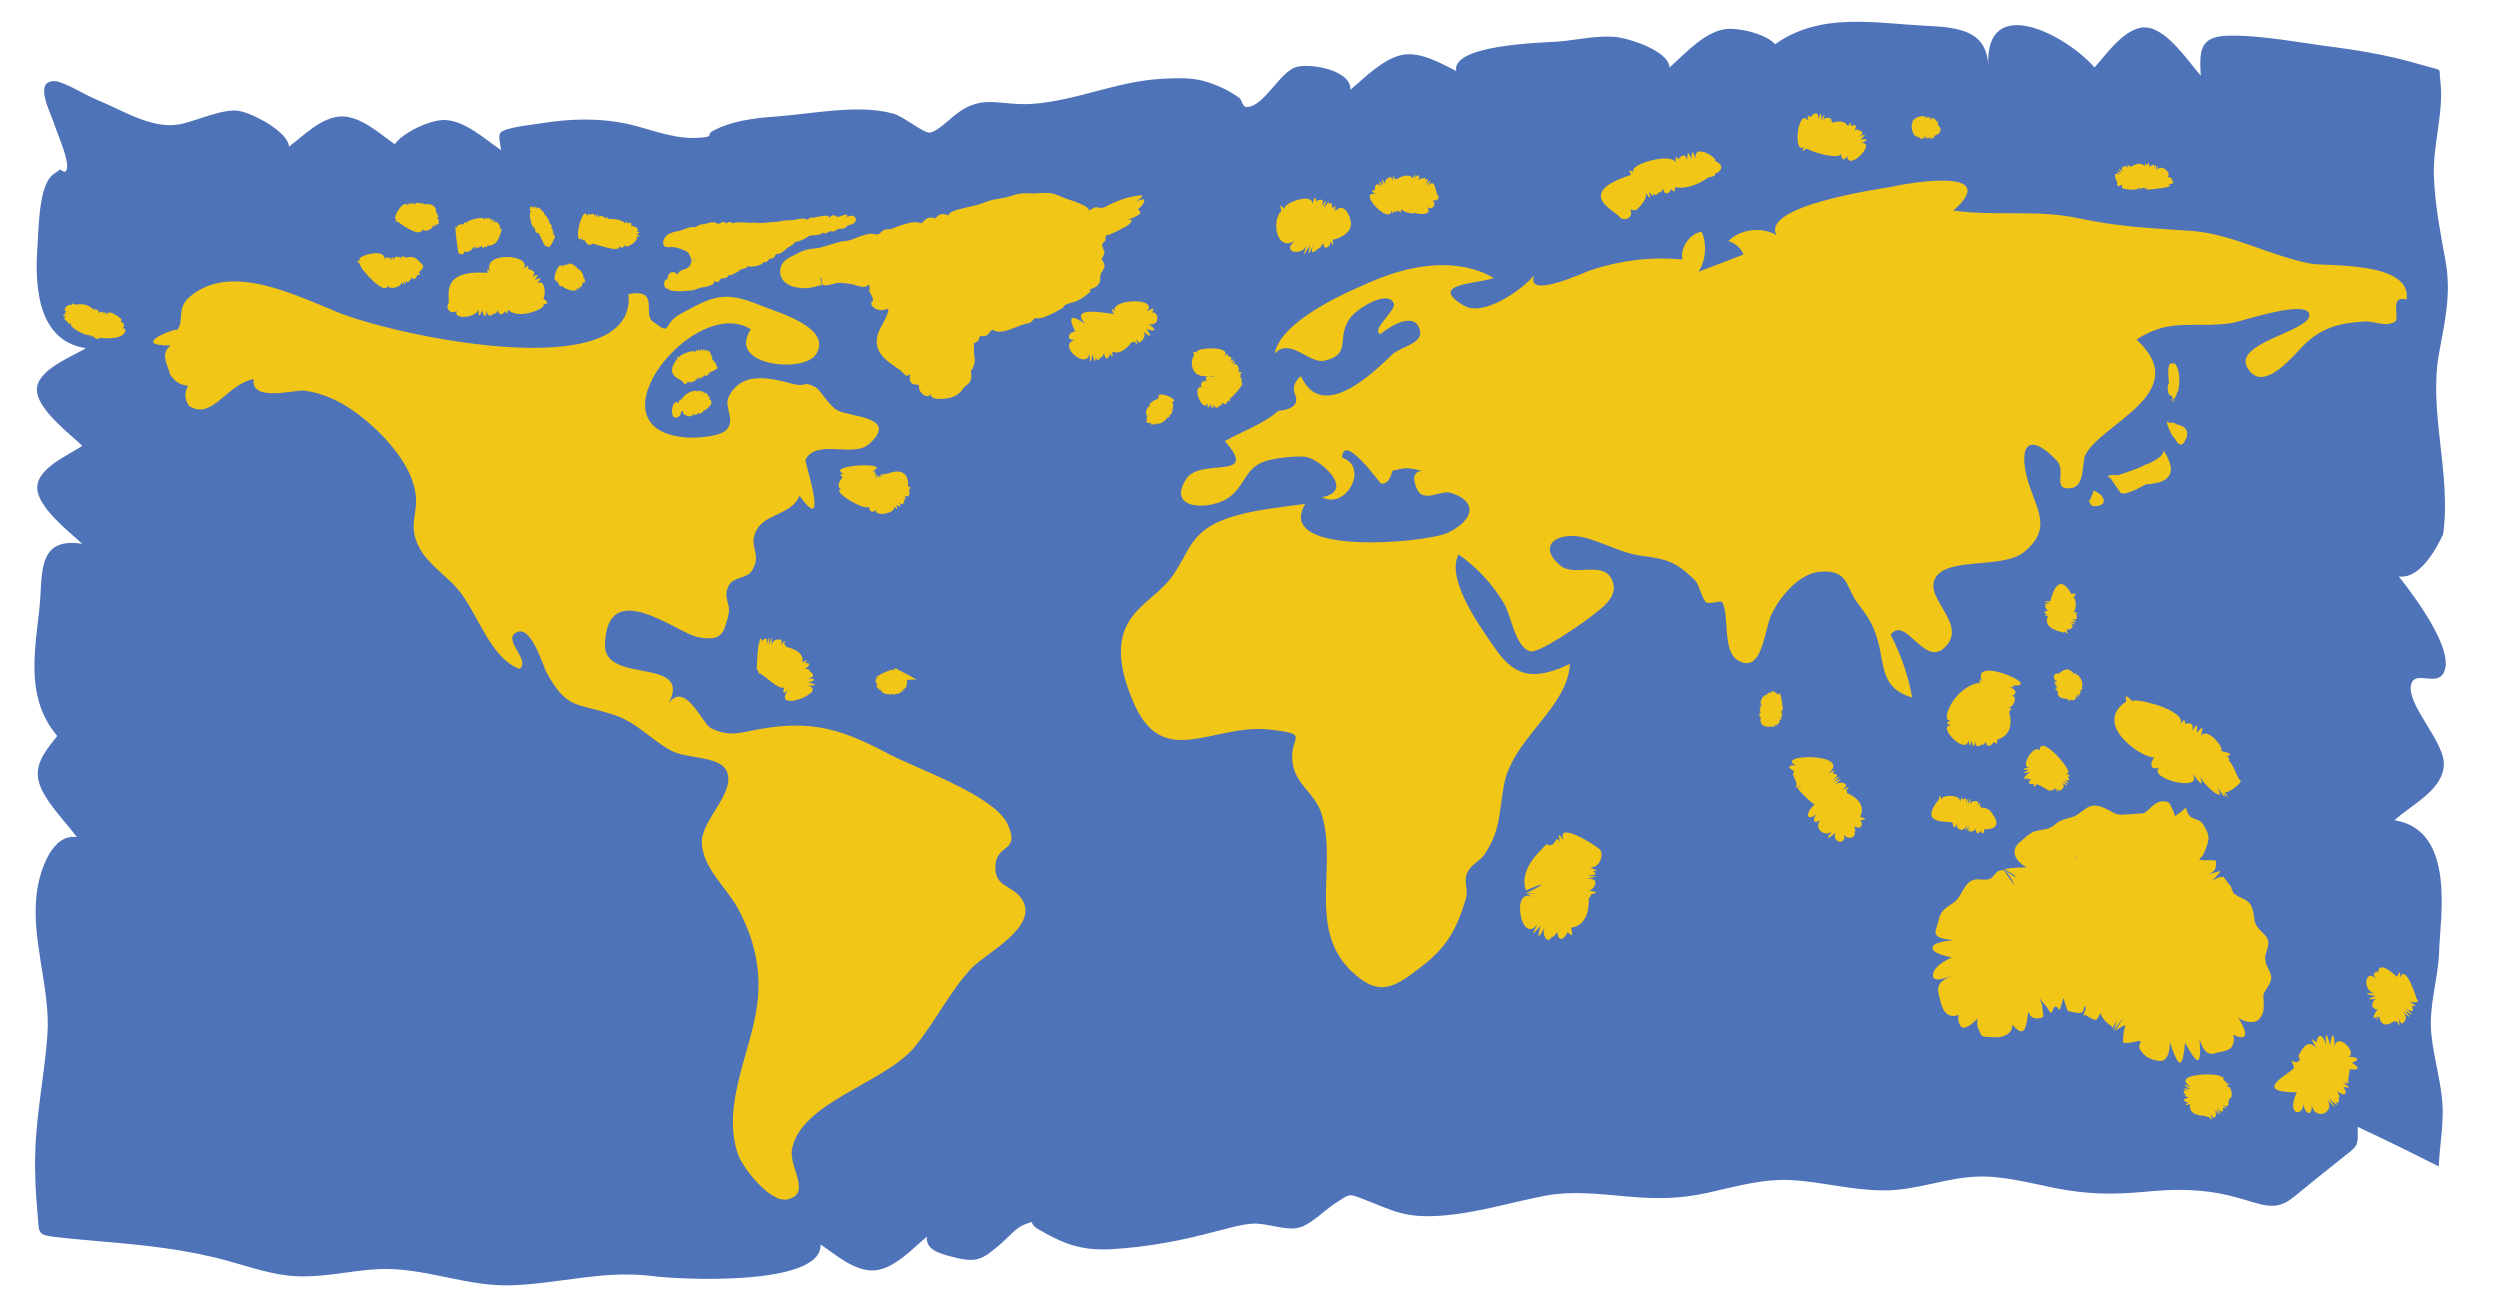 <?xml version="1.0" encoding="UTF-8"?><svg xmlns="http://www.w3.org/2000/svg" viewBox="0 0 637.277 330.804" enable-background="new 0 0 637.277 330.804" x="0px" y="0px" width="638px" height="331px" version="1.1" xmlns:xlink="http://www.w3.org/1999/xlink"><g><path d="M622.928 136.304c2.2-15.2-3.8-31.4-1-46.3 1.4-7.9 3.2-15 1.6-23.6-1.3-7.1-2.6-13.8-2.9-20.8-.5-8.4 2.6-16.7 1.6-25-.4-3.6.7-2.4-3.8-3.8-2.5-.7-5-1.4-7.5-2-5.1-1.2-10.1-2-15.1-2.7-9-1.1-19-3.2-27.9-3-7.3.2-7.1 4.2-6.8 10.2-3.1-3.5-8.6-12-14-12.3-5.3-.3-10.3 7.2-13.1 10.2-7.2-8.3-27.9-19.2-27.1-.5-.4-8.6-7-9.7-15.3-10.1-13.4-.6-27.3-3.7-39.1 4.7-1.9-2.5-9.4-4.5-13.1-3.8-5.3 1-10 6.4-13.8 9.7-.2-4.2-10.1-7.4-13.9-7.8-4.5-.4-9.9.8-14.4 1.2-4.5.3-27.3.8-26.1 7.5-3.9-1.9-8.9-5-13.8-4.1-4.9 1-9.6 5.9-13.2 8.9.4-4.9-10-6.9-13.8-5.8-4.2 1.2-8.2 10.1-12.6 10.2-1.2 0-1.1-1.7-2-2.4-2.5-1.8-5.1-3-8.1-4-3.9-1.2-7.4-1-11.6-.8-11.4.6-22.1 5.7-33.2 6.4-8.1.5-12.4-2.6-19.1 2.5-1.4 1-5.1 4.8-7 4.8-1.5.1-6.6-4.1-9.1-4.8-8.9-2.5-20.4 0-29.8.7-5.9.4-11.7 1.2-16.3 3.7-1.9 1 .6 1.4-3.1 1.7-6.1.6-12.1-1.9-17.8-3.3-7.6-1.8-15.5-1.6-23.2-.3-1.8.3-9.1 1-10.1 2.4-.6.8.1 3.3.2 4.4-4-2.7-9.2-7.6-14.5-7.7-4 0-10.9 3.5-12.6 6.2-3.7-2.6-8.8-7.3-13.8-7.1-5 .2-9.7 5.1-13.2 7.7-.2-3.8-9.2-8.5-12.7-9.1-3.9-.7-10.4 2.3-14.3 3.2-7.3 1.9-14.6-3-22.3-6.2-2.5-1-7.9-4.4-10.4-4.6-5.6-.2-1.1 7.9 0 11.4.7 2.3 4 9.4 2.9 11.4-.5.9-1.4-.5-1.7-.2-.9.8-1.8 1-2.7 2.3-2.5 3.8-2.6 11.6-2.9 16.3-.6 8.3-1.2 24.9 12.3 26.9-3.6 2.2-12.4 5.5-12.5 10.5-.1 4.9 8.2 11.2 11.6 14.4-3.4 2.3-11.6 5.7-11.5 10.7 0 4.9 8 11.1 11.5 14.3-10.2-1.6-10.3 5.4-10.7 13.3-.6 10.9-4.9 24.9 4.3 35.7-2.5 3.2-6 7-4.7 11.7 1.3 4.8 6.7 10 9.7 14.1-6.4-1-9.4 8.7-10.1 13.4-1.9 12.1 3.4 24.8 2.6 36.9-.7 10.1-2.8 19.7-3.1 29.9-.2 5.3.1 10.8.6 16.2.4 4.5-.2 5.1 4.7 5.6 4.1.5 8.2.8 12.4 1.2 10.6.9 21 2 31.5 4.9 5.8 1.6 11.7 3.7 17.6 3.9 6.9.3 13.5-1.4 20.3-1.8 11.7-.7 23 4.6 34.6 4.1 12.5-.5 22.7-3.8 35.3-2.4 6.9 1 43.7 2.8 43.3-8 3.6 2.4 8.7 7 13.8 6.6 5-.4 9.7-5.6 13.3-8.6-.3 3.2 2.8 4.1 5.5 4.9 7.2 2 8.4 1.2 13.6-3.3 1.5-1.3 3.8-4 5.8-4.7 3.4-1.2.5-.6 3.5 1.2 6.4 3.7 10.8 5.5 18.5 5.1 9.3-.5 18.2-2.2 27.4-4.7 2.9-.7 5.7-1.6 8.6-1.8 3.6-.3 8.7 1.9 12 1 2.9-.7 6.5-4.4 9.1-6.1 4.1-2.7 3.5-2.6 7.5-1.1 7.6 3 10.5 4.7 19 4.2 9.4-.6 17.8-3.3 27-5.1 7.3-1.4 14.4-.4 21.6.2 7.1.6 12.9.6 20.1-1 7.3-1.6 14.2-3.7 21.7-3.2 7.7.5 15.3 2.6 23.1 2.6 8.1.1 15.7-3.2 23.7-3.5 7-.3 14.2 1.8 21 3.1 7.6 1.4 13.9 1.5 21.5.8 8.1-.8 14.9-.9 23.1 1.2 7.3 1.9 10.4 4.1 15.3.1 4.3-3.5 8.6-7 12.9-10.4 3.5-2.7 3.6-2.7 3.4-7.5 6.9 3.2 13.8 6.6 20.7 10.1.2-4.9 1.1-9.7 1-14.8-.2-6.3-2.3-12.7-2.9-19-.7-7.4 1.8-14 2-21.2.2-8.2 4.4-30.8-11.4-33.3 4.2-3.9 12.7-7.8 12.6-14.5-.1-5.9-9.8-15.3-8.3-20.3 1-3.4 6.4.6 8.2-2.7 3.2-5.7-7.7-20-11.4-24.7 6.4 1 11.2-10.7 11.3-10.7z" fill="#4F73B8"/><path d="M31.828 84.104s-.2-.4-.8-.4c.7-.3.5-1.6-.5-1.6.2-.2.3-.4.3-.7-.6-.5-3.7-2.9-3.6-1-.4-1.1-.4-1.1-.5-.1-.4-1.1-.5-1-.5 0 0-.7-.3-1-.8-.6 0-.2-.1-.1-.5.1.2-.8-.3-.9-.8-.7 0-.6 0-.6-.5-.1-.8-1.1-2.6-1.7-4.4-1.3-.5-.2-.7-.2-.6 0-.5-.6-.6-.5-.5.3-.4-.9-2.8.9-1.3 1.5-.6.3-.7.5-.2.6-1 .2-1 .5.1.7-1.2.2.1 1.2.5 1.4-.1.6 0 .5.7.2-.9 1 4.6 3.8 4.8 2.9.1.8.1.8.5.2 0 0 1.4 1.6 2.1.6.1.2 6.4.8 6.5-2zM260.628 229.604c-2.3-4-7.4-3.1-6.9-9 .4-5.5 6.4-3.2 3.1-10.4-3.5-7.5-24-14.4-30.9-18.2-11.2-5.9-18.9-8.4-32.1-6.1-5 .9-7.9 2.2-12.7-.2-2.1-1-6.5-12.1-10.7-6.4 6-11.9-16.5-4.7-16.3-14.8.4-17.9 18.4-3 23.7-2 6.2 1.2 6.6-1.1 7.8-5.7.7-2.9-1.6-4.4.1-7.5 1.2-2.3 4.6-1.6 5.9-3.8 2.7-4.4-1.1-5.9 1.1-10.2 2.2-4.4 9.2-4 11-8.9 7.8 11 1.3-8.7 1.5-9.1 2.8-5.5 12.2-.5 16.2-4 8-7.1-5-6.9-8.1-8.7-1.9-1-4.5-5.3-5.4-5.8-3.7-1.9-2 .1-5.9-.9-6.7-1.8-13.1-3-16.3 3.2-1.4 2.6 1.8 5.9-.6 8.5-1.7 1.8-7.5 2.1-9.9 2-26.4-1.7 1.8-36.8 16.1-27.6-6.3 9.4 13.6 11.2 16.6 6.4 4.3-6.8-9.4-10.6-14.1-12.5-9.2-3.8-12-2.5-20.5 2.2-4.8 2.6-1.8 5.8-7 1.9-2.7-2 1.9-8.5-6.2-7 2.3 24.5-63.4 9.9-75.9 3.9-10.8-4.4-26.1-11.7-36-3.2-3.5 3-1.3 5.9-3.2 8.5.7-1-12.9 4-1.7 3.9-2.7 2.2-.8 4.7-.1 7.4 1.1 1.8 2.6 2.7 4.6 2.9-1.1 1.8-.9 3.6.3 5.2 6 3.6 9.5-5.7 16.4-6.9-.9 5.9 10.6 2.7 12.8 2.9 4.6.6 8.9 2.5 12.8 5.3 6.8 4.8 14.7 13.2 15.7 21.1.7 5.2-2 7.7.8 13.4 2.2 4.4 6.8 7.2 9.9 10.8 5.1 5.9 8.2 17.6 15.8 20.4 2.9-2.2-4.2-7.2-1-9.2 4-2.5 6.9 8.5 8.1 10.5 5.2 9.3 7.7 7.3 17.2 10.5 5.9 2 9.2 6.3 14.5 9.1 3.7 2 11.9 1.3 13.9 4.9 2.9 5.4-6.4 12.7-6.2 18.5.2 6.4 6.2 11.4 9.1 16.6 3.7 6.8 5.7 13.8 5.3 21.8-.7 13.4-9.9 27.8-5.1 41.3 1.3 3.5 8.3 12.3 12.5 11.3 6.4-1.4.3-8.3 1.2-12.8 2.2-12 23.7-16.9 31.2-26 5.3-6.4 9-14.2 14.7-20.3 4.1-4 16.8-10.4 12.9-17.2zM207.428 173.304c-.1-.2-.7-.3-1.9-.2 2-.3 2.2-1 .6-2.1.4-.2.1-.3-1-.4 1.9-1.2 1-1.7-.1-1.4 1-1 .9-1-.6-.3.5-1.6-.9-3.2-4-3.9-.3-.6-.5-.7-.6-.4.3-1.6.1-1.5-.8.1.3-.8.1-1.4.1-1.5-.1 0-2.2-.7-2.5 1.5.1-2.6 0-2.6-.6-.2 0-2.4-.1-2.4-.6 0 .2-2-.3-2-1.3-1-.4-1.3-.4-.9-.7.8-.1-1.7-.8 6.2-.5 6.7l.2-.2.3 1.2c-.2-1.5 5.5 4.9 6.5 3.1-.7 1.9-.2 2 1 .7-4.8 6.5 10.8.5 4.8-1 2.6.2 2.6-.2.2-.8 1-.1 1.6-.5 1.5-.7zm-14.3-3.8zm11.9 3.9zM231.128 173.404c.8 0 1.6-.1 2.5-.1-.2-.1-5-2.7-5-2.6-.3-.5-.4-.5-.6.1-.8-.3-4.8 1.6-4.2 1.7-.8 0-.9.1-.1.4-.9.2-.8.5 0 .4-.7.1-.8.4-.3.9-.2.1-.1.2.3.4-.8.3-.2.8.2.9-.2.5-.2.5.4.3.4 1 1.6 1.5 3.1 1.2.3.2.4.2.4 0 .2.5.3.4.4-.2 0 .5 1.8 0 1.4-.7.6.5.7.4.4-.3.7.3.8.2.3-.4.7.4.7-.5.7-.8.5-.2.3-.3-.2-.5.3.1.5-.4.3-.7zM231.428 124.004c.2-3.2-1.6-4.6-5.2-3.2-.6 0-.9.1-.7.3-.7-.6-.7-.5-.5.5-1-2-.4 1.5-.9-.4.1 1.5-.2.1-.2 0 0 0-.1.2-.4 1 .3-1.4.6-1.3-.4-.2.6-1.3.7-1.2-.4-.3.6-.7.8-.9.1-1 .7-.6-.2-.5-.6-.5 6-2.5-12.4-1.7-7.2.7-1.1 0-1.1.2-.3.8 0 0-2 2.3-.4 3-2.6.6 6.3 5.8 7.2 4.5-.2 1.1.9 1.9 1.7.8-.6 2 5.6.9 4.5-.9 1 1 1.1.9.7-.4 1.2.9 1.4.3.6-.5.9.7 1.4.4 1.5-.9.3.2.3-.1.1-.9 1.3.8 1.3-1 1-1.5.6-.4.6-.5-.2-.9zm-12 4.4c.3-.6 1.7-2.8 0 0zM182.328 93.404c1 .1-1.1-2-.9-1.9 0-.3 0-.5-.1-.4.4-.5.3-.4-.3-.3.8-.4-1.2-2.3-1.4-1.1-.1-.9-.4-.9-.6-.1-.3-.8-.4-.8-.5.1-.1-.7-.6-.5-.9-.2-.3-.4-.3-.2-.4.4-.2-1.1-4.5.8-4.2 1.3-.5-.4-.5-.4-.4.2-3.8 4.8 1.3 5.2 1.4 6.1.4.8 1.2.3 1.2-.3.3.8 2.7-.1 2.3-1 .5.8.5.8.4-.1.5.8.7.6.4-.2.2.6.6.6.9 0 .1.2.2.1.3-.4.3.8.8.3.9-.2.4.3.4.3.3-.3 0 0 3.4-1.2 1.6-1.6zM181.028 102.004h-.2c.1-.4.1-.5-.1-.4.3-.4.2-.4-.3-.4.4-.2-.8-1.6-1.1-.8.1-.7 0-.7-.3-.2 0-.7 0-.7-.4-.1.1-.6-.4-.5-.7-.3-.2-.4-.2-.2-.4.2 0-1.1-3.8.8-3.3 1.4-.5-.2-.5-.2-.3.3 0 0-1.4.4-.9 1.2-2-2-2.8 5.2 0 3.3.4-.3.4-.6.6-1.4 0 .1.2.2.6.2-1.1.6 2.4 2 2.2.5.2.7.2.7.3 0 .3.7.4.5.3-.1.1.5.3.6.7.1 0 .2.1.1.3-.3.2.7.6.2.8-.1.3.2.3.2.3-.3.2.1 3-1.6 1.9-2.8zm-8.2 1.7l.2.1c-.1 0-.1 0-.2-.1zm1.1 1zM138.328 76.104c.6.2.9-5.4-1.6-3.8 1.4-1.5 1.3-1.6-.5-.9 1.1-1.5 1-1.6-.7-.8 1.3-1.2 0-1.8-1-2 .2-1.1 0-.9-1.2-.1 2.6-3.5-10.8-4.7-8.5.9-.8-1.1-.6-1.2-.7.2-13-1-9.1 7-10 7.9-.7 1.4.8 2.8 2.2 1.8-1.1 2.4 5.2 1.7 5.5-.4.1 2 .2 2.1 1 .2.4 2.1 1.1 1.8 1.1 0 .2 1.6.9 1.8 2.1.7 0 .4.3.2.8-.7.3 1.7 1.4 1.1 1.8.2.5 1 .4.9.8-.3 1.5 1.5 4.9 1.5 8.3-.3.8-.6 1-.9.6-1.1 1.5-.1 1.4-.5 0-1.5zM107.628 67.604c-1.3-1.4-2-2.5-4.2-1.9-.5-.3-.7-.3-.6 0-.4-.7-.4-.7-.6.2-.1-.4-2.2-.9-1.9.5-.5-1.2-.5-1.2-.5 0-.4-1.1-.4-1.1-.5 0-.1-.9-.5-.9-1-.5-.2-.7-.1-.4-.5.3.6-3.3-7.9-.7-6.1.2-.9.1-1 .3-.2.8 0 1.3 6.7 8.6 7.2 5.6.2 1.3 3.9.4 3.4-.9.7 1 .8 1 .5-.2.8 1 1 .7.5-.3.5.8.9.8 1.3-.1.1.3.2.1.3-.6.7 1.1 1.4 0 1.5-.6.9.1.9-.1.4-.7 0 .1 1.6-1.1 1-1.8zM127.428 59.604c.3-.5.3-.7.1-.7.5-.4.5-.5-.3-.6.6-.2-.7-2.5-1.4-1.4.3-1 .2-1-.4-.3.1-1 0-1-.5-.2.3-.9-.6-.8-1-.6-.3-.5-.3-.3-.5.3-.1-1.3-5 .3-4.8.9-.5-.5-.5-.5-.5.2 0 0-2-.2-1.8 1.1-1.1-3.1.9 9.7.5 6.2.4.6 1.7.4 1.4-.5.6.8 2.5-.4 2.3-1.2.5.9.5.9.4-.1.5.9.6.8.4-.1.1.7.4.8.9.3 0 .2.1.1.4-.3.1.9.7.6 1 .2.3.5.3.5.5-.2 1.5.2 2.8-.8 3.3-3zm-11.5 3.2zM111.628 56.204c.3 0 .1-.2-.4-.6.7-.3.4-.7 0-.9.4-.3.3-.3-.2-.4.2-1.6-.8-2.4-2.9-2.2-.3-.2-.4-.2-.4-.1-.2-.5-.2-.5-.4.1 0-.3-1.6-.8-1.5.2-.3-.9-.3-.9-.4 0-.3-.8-.4-.8-.4 0-.1-.8-.6-.5-.9-.2-.4-.4-.3-.2-.4.4-.7-2.2-4.4 3.7-2.7 3.5-.5.4-.5.5.2.5 0 0 5.8 4.6 6.4 1.9.1 1 3 .1 2.4-.9.6.7.6.7.4-.2.9.5 1 .4.5-.3.7.5 1 .2.7-.8zM148.828 71.304c.3-.3.3-.3-.2-.4.1-.9-.5-1.9-1.6-2.5-.1-.3-.2-.4-.3-.3.1-.5.1-.4-.4-.1.3-.5-1.5-1.1-1.4-.5-.2-.7-.3-.6-.4.2-.5-.4-.6-.4-.3.2-.2-.5-.4-.4-.7-.1-.3-.3-.3-.2-.3.3-.8-2.1-3.1 4.2-1.3 3.4-.4.4-.3.4.2.4 0 0 .3 1.6 1.2 1-.4.5 4 2.1 3.5.6.4.6.5.5.4-.2.6.5.8.2.3-.3.5.4.7.2.8-.5.1.1.1-.1 0-.5.9.4.8-.7.5-.7zM141.328 60.604c.1-.5 0-.7-.6-.6.7-.3.7-.4-.1-.4.7-.4.5-.6-.1-.4.5-.2.5-.5.1-.8.1 0 0-.1-.3-.3.6-.3.2-.6-.1-.7.3-.3.2-.3-.2-.3 0-.7-.5-1.7-1.4-2.5 0-.3-.1-.4-.2-.3.2-.4.2-.4-.4-.3.4-.4-1.6-1.7-1.4-.8-.4-.9-.5-.8-.4-.1-.5-.7-.6-.6-.4 0-.4-.6-1.1-.7-.7.2-.4-.1-.3.1.2.7-.8-.5-.1 4.3.8 3.9-.4.4-.4.4.2.3 0 0-.2 1.4.8 1.2.2-.1 2.1 4.9 2 3.1.8 1.8 2-1.6 2.2-1.9zM162.928 60.204c0-.1-.2-.2-.7-.4 1-.6.9-.8-.2-.6 1.1-.3.1-1.6-.6-1.4.2-.2-.1-.2-.7-.1.6-.9-.4-1-.9-.7-.1-.6-.1-.6-.6-.1-.7-.7-2.4-1.2-4-1-.3-.3-.5-.3-.5-.2-.1-.7-.1-.6-.5.1.1-.3-1.5-1.4-1.8-.2 0-1.1 0-1.1-.5-.2-.1-1-.1-1.1-.5-.1.2-1-.7-.8-1.2-.5-.4-.5-.5-.3-.6.4-1-3.8-4.1 7.9-1.2 5.5-.3.7-.3.8.4.4 0 0 .9 2.1 2 1.1.2-.4 7.3 2.7 6.9.5.4.7 1.3.6 1.3-.3.5 1.6 4.4-1.7 3-2.1.6.1.9 0 .9-.1zM217.828 56.504c.7-.1.1-1.2-.2-1.4-.5-.2-1.4 0-1.8.3.5-1.4-1.5-.2-2.1-.1-.5.1-.8-.4-1.3-.4s-.7.3-1.1.6c-.1-1-2.9-.2-3.5-.1-.5.1-.2.1-.7.1-.3 0-.4-.1-.6 0-.3.1-.5.4-.7.5-.3.1-.2-.1-.6-.2-1.1-.2-2.1.2-3.1.3-.6.1-1.3.1-1.9.1s-1.2.2-1.7.3l-3.6.3c-1.1.2-2.2-.1-3.4 0-.5.1-4.7-.4-4.7.2-.8-.5-1.1-.5-1.9 0-.4-1-1.4.1-1.9.1-.2 0-.7-.4-1-.4-.8-.1-1.6.2-2.3.4-.5.1-1.2.1-1.6.3-.7.3-.6.6-1.3.5-1.4-.1-2.5.7-3.9 1-1.5.3-3.1.6-3.8 2.2-.2.5-.3 1.3.2 1.7.4.4 1.4.2 2 .2 1.2.1 2.3.5 3.4 1 .6.3.9.7 1.1 1.3.1.2.1.5.3.7-.1.3.1.4.4.2.2 0 .4-.1.7-.1v.1c-.4 0-.8.1-1 .1-.1.8-.3 1.5-1 2s-2.5.6-2.5 1.7c-.6-.4-1.1-.8-1.8-.5-.9.5-.6 1.2-1 1.8-.2.2-.3 0-.4.1-.2.2-.3.6-.3.8-.1.6.3 1.7 1.1 1.4-.5.6 2.6.7 2.8.7 1.1-.1 2.3-.1 3.5-.3.6-.1 1.1-.4 1.7-.6l1.7-.3c.6-.2 2.3-.5 1.9-1.4.3.1.8.3 1.1.2.4-.2.3-.6.6-.8.2-.2 2.4 0 1.8-1.1.4.7 1.9-.4 2.4-.6.4-.2.8-.7 1.3-.8.4-.1.6 0 1-.3.2-.1.3-.4.5-.4 0 0 .3.1.4.1.5 0 .8 0 1.4-.1.4-.1 2-.4 2-1 .9 0 1.2-.2 1.7-1 .3.3.9-.1 1.2-.3l.4-.8c.2-.1.8 0 1.1-.2.8-.3 1.3-1 2-1.5l.9-.5s.3-.3.6-.5c.2-.2.2-.3.4-.4.2-.1.6-.1.9-.2.6-.2 1.5-.6 2.1-1 .3-.2.3-.3.7-.4.4-.1 3.4-.1 3.1-.8.3.1.6.3 1 .2.3 0 .6-.4.9-.5.6-.1.8.3 1.5-.2.3-.2.5-.3.7-.4l1.2-.1c.2 0 .4-.1.6-.2l.6-.6c.4-.1 1-.2 1.4-.5.1 0 .3 0 .4-.2.2.1-.2-.2 0-.3zM291.628 50.904c-.3-.3-1.8.4-2.1.5.6-.4 1.4-.8 1.7-1.6-2.5.1-5.1.9-7.4 1.9-1.1.5-2.5 1.5-3.5 1.3-.5-.1-.9-.2-1.3-.1l-1.5.8c.2-1-2.7-1.9-3.3-2.2-1.3-.5-2.6-.8-3.9-1.4s-2.5-1-3.9-.9c-1.4 0-2.8.2-4.3.1s-2.8.1-4.2.6c-1.4.5-2.7.7-4.1.9-1.4.2-2.6.7-3.9 1.2-1.1.4-2.1.5-3.1.8-.7.2-5.3 1-5 2.1-.6-.1-1.3-.4-2-.3-.6.2-1.2.8-1.6 1.2-.1-.3-.4-.3-.7-.3-1 0-1.3.1-2 .8-.2.2-.5.6-.7.6-.3.1-.2-.1-.5-.1-1-.2-1.8-.2-2.8.1-1.2.3-2.3.7-3.4 1.1-.4.1-.7.3-1 .4-.5.1-1.2 0-1.7.2-.8.3-1.1 1.1-1.9 1.2l-1.6-.2c-.4 0-.9.2-1.2.2-1.2.3-2.3.8-3.4 1.2-1 .4-2 .5-3 .6l-5.5 1.6c-1 .2-2 .2-2.9.4-1.1.2-2.1.7-3 1.2-1.9.9-4 1.8-4.1 4.2-.2 2.5 2 4 4.2 4.3 1.1.2 2.2.3 3.3.1 1-.1 2-.5 3.1-.7-.1-.6-.3-1.2-.4-1.9.5-.1.3 1.6.6 1.8.5.5 2.8-.2 3.5-.4 1.5-.2 2.6.1 4.1.3.8.2 3.5 1.4 4.1 0 .3.4.3.7.3 1.2 0 .3-.2.1-.1.4.1.7 1.2 1.9.9 2.6-.1.4-.4.3-.4.7 0 .5.5 1 .9 1.2 1 .7 2.3.6 3.5.1-.1.3 0 .8-.2 1.1l-.2.6c-.4 1.1-1 2-1.5 3-1 1.8-1.5 3.9-.7 5.7.8 2 2.7 3.3 4.4 4.5.6.4 1.3.8 1.8 1.4.7.7 1 1.3 1.9.4-.1 1.6-.2 2.5 1.5 2.7.1 0 .6 0 .7.1s.1.7.1.8c.1.5.3.9.7 1.3.5.6 2 1.3 2.4 0-.7 2.1 4 1.4 5 1.1 1.1-.3 2.1-.9 2.8-1.8.4-.5.4-.7.9-1.1.4-.3.8-.6 1.1-1 .5-.7.5-1.5.4-2.4-.1-.3-.1-.4 0-.6s.3-.4.4-.6c.2-.4.4-1 .5-1.5.1-1-.2-1.9-.2-2.9 0-.5.2-1.6-.2-1.8.4-.2.9-.4 1.2-.7.3-.4.4-1 .7-1.5.2.5 1.4.2 1.8-.1.4-.3.7-1.2 1.3-1.3 0 0 .4.3.5.3.3.1.9.2 1.3.2 2.4-.1 4.6-1.6 7-2.1.5-.1.6-.1 1-.4l.9-.9c.3-.1.5 0 .9 0 .5 0 1-.1 1.5-.3 1.4-.5 2.9-1.3 4.3-2.1.2-.1.5-.3.7-.5.1-.1-.1-.2 0-.2.8-.8 2.5-.9 3.5-1.4.8-.4 1.5-.8 2.2-1.4.4-.3 1.6-1 .9-1.5.8-.2 1.7-.5 2.3-1.3.6-.8.3-1.6.5-2.5.1-.5.8-1.2 1-1.9.1-.8-.4-1.5-.8-2.1.4-.1.9-1.6.8-1.9-.2-.1-.4-.9-.5-1.2-.1-.5-.2-.4.1-.9l.7-.7s-.1-.5 0-.7c0-.9.4-.5 1.1-.8 1.4-.6 2.8-1.3 4.2-2.1.9-.5 2.3-1.9.3-1.7.9-.3 2-.6 2.8-1.2s.4-.9-.2-1.4c.3-.1 2-1.8 1.6-2.5zM294.928 80.504c-.4-.8-.9-1-1.3-.7.8-1.4.2-1.3-1.4-.3 3.6-3.8-9.8-3.3-8 .1-1.1-1.3-1.1-1.4-.5.3 3.3 1.2-12.6-3.1-7 2.8-6.2-4.5-2.7 1.8-2.6 1.8-1.9.2-2.5 2.3-.2 2.2-4.6 1.3 3.1 7.9 3.8 3.4 0 2.7.3 2.7.8.1.3 2.6.8 2.3.8.3 0 1.6.5 1.7 1.5.4 0 .5.2.2.6-.9.3 2.2 1.2 1.5 1.5.2.7 1.2.7 1.1.6-.6 1.2.8 3.1.1 5-2.4.6.1.8 0 .6-.2 1 1.3.9 1.1.4-.7.3.7.9 1.1.9 1.1-.4.2 2.2-1.1 1-2.9 1.9 1.8 2.3 1.4.8-.6 2.3.9 2.8.1.6-1.1 1.8 0 2.4-.7 2.1-2.3zM344.328 56.504c-.4-2.6-2.3-4.7-3.8-2.7-.1-.3-.2-.4-.2-.2.4-1.7.5-1.5-.5.3.3-.8.5-1.5.5-1.5-1 1.2-.8.3-.8-.4-.7-.5-1.2 0-1.6 1.5 1.2-2.6 1.1-2.6-.5-.4.9-2.5.8-2.5-.6-.3 1-2.2 0-2.1-1.3-1.5-.2-1.5-.5-1-1 .8.3-3.2-7.7-.3-7.1 1.3-1.1-1.4-1.2-1.3-.8.4-2.7 2.7-1.1 10.7 3.6 7.5-3.8 2.9 1.3 4.2 2.9 1.4-1.2 2.8-1 2.9.8-.1-.6 2.8-.3 2.7.8-.2-.7 2.3-.2 2.5 1.6.7-.1.6.2.2 1-1.2.1 2.2 1.7 1.2 1.9-.2.8 1.2.6 1.1.5-.6-.1.2 5.3-1.1 4.6-4.6zm-11.9 2v-.1.1zm-.1-.9M366.528 49.804c-.7-.9-.5-4.7-2.6-2.3 1.1-1.8 1-1.9-.4-.4 1-1.9.3-1.9-.5-.3.8-1.3.6-1.7-.7-1.2.1-.3-.1-.2-.7.4.5-1.7-.3-1.5-.9-.7-.1-1.1-.1-1-.6.2-.6-1-2.1-1-4.1.2-.4-.2-.6-.2-.5 0-.4-1.2-.4-1.1-.5.4-.1-.6-.5-1-.5-1s-2 .5-1.3 2c-1-1.7-1.2-1.6-.6.2-1.2-1.4-1.4-1.3-.5.4-1.2-1.5-1.8-.3-1.6.8-1.2 0-.9.4.2 1-5-1 3.7 8.4 4.1 4 .1 1.4.1 1.3.5 0-.3 1.6.9-.6 1.7.8 0 0 .2-1 .3-1 0 .7 2.9 1.4 3.4 1 1 .4 4.6.7 3.1-1.5 1.5 1.1 2.5-1 1.3-1.7.7.2 2.2-.2 1.4-1.3zm-5.8 4.5" fill="#F2C617"/><path d="M299.028 103.604c.1-.4 0-.6-.2-.6.4-.2.2-.2-.2-.4 2.9-.6-4.7-3.4-3.1-1.1-.4-.3-.5-.2-.3.2-.6.1-2.8 1.2-2.1 2-.7-.4-1.6 2.3-.5 2.2-.7.2-.7.2 0 .4-.7.4-.7.6 0 .5-.7.3-.4 1.3.2 1-.2.2 0 .2.6 0-.4.7.6.5.8.3.2.4.2.4.4-.1.9.3 2-.3 2.9-1.4.3-.1.4-.2.3-.3.5.1.4 0 .2-.4.3.2 1.3-1.1.5-1.3.7 0 .8-.1.1-.4.7-.1.7-.1.1-.4 0 0 .2.1.3-.2zM316.528 97.704c-.1 0 .2-1.4-.4-1.5.2-.6.2-.8-.1-.7.7-.6.6-.7-.4-.6.5-.2-.1-2.9-1.4-1.8.9-1.2.8-1.2-.3-.5.7-1.1.7-1.2-.4-.5.8-.9.1-1.2-.6-1.3.2-.8 0-.6-.8 0 2-2.8-8.1-2.1-7-.9-1-.3-1.2-.2-.7.6-1.2 1.6-1 6 3.5 5.4 0 0-1.1.3-.2 1.3-.9-.5-2.2.8-1.3 1.6-2.9-.8.1 6.8 1.5 4-.3 1.4 0 1.5.7.3.3 1.3.6 1.3.8 0 .2 1.1.7 1.2 1.7.2.1.3.3.1.5-.7.5 1.1 1.2.2 1.4-.5.6.4.6.3.5-.5.4 0 3.9-3.9 3-3.9zm-6.9-1.6l-1.2-.1c-.5-.1 1.6-.1 1.2.1zm-1.2-.3zM438.428 41.804c-.3-.3-.7-.6-1.2-.7 1.1-.6-5.5-4.8-4.9-.7-.9-2.1-1-2.1-1.1.1-.9-1.9-1-1.9-1.1.3-.4-1.8-1.5-1.2-2.2-.2-.8-1-.7-.6-.8.9-.7-2.8-12.3.5-10.6 2.4-1.4-.6-1.4-.7-.7.7-15 4.8-3.6 9.3-2.8 10.9 1.4 1.1 3.7-.3 2.5-2.2.7.5 1.6.2 1.6.3 1.2-1.1 3-3.1 2.4-4.4 1.4 1.7 1.3 1.7.8-.4 1.3 1.8 1.4 1.4.9-.4.2 1.6.9 1.7 1.9.5 0 .5.3.2.9-.8.3 2 1.6 1.2 2.1.1.7 1 .7.9 1-.5 2 .6 5.5-.3 8.5-2.5 1.4-.2 1.9-.5 1.5-.9.9-.1 2.4-1.4 1.3-2.5zM474.428 36.504c2.1-.7 1.9-1.2-.1-.9 1.6-1.4 1.4-1.6-.4-.7 1.3-.9 1.2-1.5-.3-1.7.3-.3-.1-.3-.9.1 1.1-1.6 0-1.6-.9-1.1.2-1.1 0-1.1-.7 0-.5-1.1-1.9-1.6-3.9-.9-.2-.3-.3-.4-.3-.2.4-1.2.4-1.1-.5.2.3-.6.4-1.1.4-1.1.2.2-1.4-.9-2.1.7.7-2.1.5-2.1-.5-.3.3-2 0-2.1-.7-.2.3-2.3-1.3-1.5-1.9-.5-.9-.8-.9-.3-.5 1-2.8-4-4.2 9.1-1 6.5-.9 1.2-.8 1.4.5.5 2.1 1.2 8.3 2.8 8.8 1.3-.2 1.2.9 2.3 1.5.4 0 4.6 7.9-3.5 3.5-3.1zM494.328 33.304c1.4.4-.5-1.7-.2-1.6 0-.3-.1-.5-.2-.4.4-.6.3-.6-.4-.2.3-.4-.7-1.6-1.1-.4.2-1.1.1-1.1-.3-.1.1-1 0-1-.3-.1.1-.8-.1-.8-.5-.5-.1-.6-.1-.4-.3.3.1-1.5-3.5-.2-3 .5-.6-.5-.6-.4-.3.2-1.1 1.6.8 4.7.9 3.5.1.7.5.9.6.1 0 1.1 1.5 1 1.5 0 .1 1.1.1 1.1.3 0 .1 1.1.2 1 .3 0-.1.8.1.9.5.5 0 .2.1.1.3-.3 0 1 .5.7.7.2.3.5.4.4.3-.3 0-.1 2.4-.9 1.2-1.4zM553.828 46.104c0-.7-.4-1-1.3-.9 1.6-1-1.8-3.7-2.5-1.7.3-1.6.2-1.6-.4-.2.2-1.7-.1-1.5-.4-.1.3-1.1.1-1.4-.7-.9 0-.3-.1-.1-.5.4.1-1.4-.4-1.2-.8-.5-.2-.9-.2-.8-.4.2-.6-.8-1.9-.9-3.4.1-.4-.2-.6-.2-.5 0-.5-.9-.6-.8-.3.4-.4-1.1-2.4-.3-1.3 1-1.3-1.2-1.5-1-.4.3-1.4-.8-1.5-.6-.3.4-2-1.1-1.4 1-.8 1.7-.2 1.3.3 1.5 1.3.7-.3.5.1 1.1.1 1.1.9.2 4.3.7 4.2-.5.3 1.1.3 1.1.4 0-.2 1.3.7-.5 1.3.8l.1-.8.2.8c0-.1 7.8-.5 5.4-1.4 1.2-.1 1.7-.4 1-.9z" fill="#F2C617"/><g fill="#F2C617"><path d="M599.028 276.004zM599.728 271.104h-.1c2.2-.8 1.8-1.5-.9-1.6 2.6-.8-2.8-6.6-3.5-2.5.1-3.7-.7-3.9-1.1-.4-.9-3.5-1.4-3.5-1 0-.9-3.3-2.3-2.8-2.5-.7-1.6-1.5-1.3-.8 0 1.5-2.7-3.4-4.4 2.1-4.6 1.7 0 0 .5.5.1.3.3.5.6 1 1 1.5-1.6-2.1-1.5-2.1-.3.2-.1-2.4-.5 1-2.6-.7 0 0 .7 1.7.7 1.8.5.9-12 6.4.7 6.4-2.8 5.9 1.5 6.3 1.7 3 .3 2.6 2.3 3.3 2.1.3 1 4.3 6.4 1.6 3.8-1.7 2.6 2.9 2.7 2.9.5-.3 2.8 3 2.8 2.2.4-.4 1.7 2.3 2.4 2.4 2.2.2.5.5.3 0-.4-1.4 2 1.5 2.8.8 1.6-1.1 2 .4 1.9.2-.3-1.1.6.3 1.1.3 1.7.1-3.8-1.3.4.1 0-.2s-.1-.7.2-3.3c2.5.3 2.6-.4.6-1.6zm-4.5 2.2zm0 0z"/></g><path d="M616.228 254.804s-2.9-9.4-4.3-5.4c.2-1.8 0-1.9-.7-.3.2.5-4.6-4.8-4.9-1-.3-.4-.9-.6-.6.2-.9-.6-.3.8 0 1.3-2.5-2.8-3.7 3.1-.2 3.7-2.8-.1-2.7.3.2.7-2.3.8-2.2 1.1.3.7-1.3.3-1.6 2.7-.5 2.3-.3.2-.1.4.7.5-1.1 1.3-1.6 2.9.1 1.7-.8 1.6-.6 1.4.3-.1.4 2.6 1.9 2.7 3.9 1.3.5.3.7.3.6 0 .8 1.6.9 1.5.4-.7.2.5.5 1 .9 1.4.2-.1 2-1.3.2-3.2 2.2 2.1 2.3 1.9.5-.3 2.2 1.7 2.4 1.5.3-.5 1.9 1.4 2 .8 1.6-.6 1.5.3 1-.1-.6-.9 0-.1 3 .5 1.8-.8zM578.228 251.704c.5-.9 1.1-1.9.8-3-.3-1.2-1.2-2.3-1.4-3.6-.5-1.9 1.4-3.7.5-5.7-.6-1.1-1.7-1.9-2.5-2.9s-.8-2-1-3.2c-.2-1.1-.4-2.3-1.2-3.1-1-1-2.3-1.2-3.4-2-.5-.3-.7-.6-.9-1.2-.2-.4-.2-.8-.5-1.2-.3-.4-.7-.7-.9-1.1-.2-.2-.6-.9-.8-1-.3-.1-1 0-1.2.1-.7.2-1.3.6-1.8 1 .1-.2 2.3-2.4 2.2-2.6-.1-.1-3.1.8-3.3.9.9-.4 1.8-.8 2.1-1.8 0-.3.2-1.5.1-1.7s-.9-.2-1-.2c-.4 0-3.2.1-3.3-.2 0 0 .7-.8.8-.9.4-.6.7-1.3.9-1.9.3-.8.7-1.9.7-2.8-.1-1-.7-2.3-1.3-3.2-.8-1.3-1.8-1.3-3-1.9-.9-.4-1.2-1.6-1.5-2.5l-1.4 1.2c-.4.3-1.2.7-1.4 1.1.1-.6-.8-2.2-1-2.7-.4-.9-.5-1-1.5-1.2-2.3-.3-3.3 1.4-4.8 2.6-.5.4-.9.5-1.6.5-1.1 0-2.1.2-3.1.2-.8 0-1.7.2-2.5 0-.7-.1-1.3-.5-2-.9-1.5-.8-3.4-1.7-5-1.2-1.7.6-2.8 2.1-4.4 2.7-1.8.6-3.3.7-4.7 2-1.4 1.3-2.9 1.2-4.6 1.6-1.2.2-2.3 1.1-3.2 1.9-.8.7-2 1.5-2.3 2.5-.8 2.1 1.1 4 2.9 4.9-1.4 0-2.7.1-4 .2-.3 0-1.6.4-1.8.1.2.2 3.3 1.9 2.9 2.2-.1.1-2.8-1.9-3-2.2.3.4.7.8 1.1 1.3.7.9 1.2 1.9 1.7 3-.5-.7-1.1-1.4-1.6-2.2-.4-.5-.7-1.3-1.2-1.7-.7.1-1.1 0-1.7.5s-.9 1.2-1.5 1.6c-1.1.7-2.8.1-4 .3-3 .5-3.3 4.4-5.5 5.9-1.3.9-2.7 1.6-3.4 3.1-.3.5-.4 1.1-.5 1.6-.2.8-.5 1.6-.7 2.3-.5 2.4 3 2.3 4.6 2.6-.9.1-5.8.4-5.4 2.1.3 1.4 3.8 2 4.9 2.3-1.6.7-4.6 2.3-4.8 4.4-.2 2.4 4.2.5 5.1.1-1.2.6-2.6 1.1-3.4 2.3-.8 1.3-.2 2.6.1 4 .6 2.6 1.8 5 4.9 3.8-.6.6-.1 3.2 1 3.3 1.3.1 3-1.7 3.8-2.4-.5 1.2-.1 2.6.5 3.6.1.2.3.8.6.9.5.3 1.8.3 2.4.3 1.5.1 2.9.1 4.2-.9.8-.6 1.1-1.3 1-2.3 2.7 3 3.5 2.3 4.1-3.3.5 1.3 1.2 1.9 2.7 1.7.3 0 .9-.1 1.1-.4.1-.3 0-1.1-.1-1.4l-.2-1.8c-.1-.3-.6-1.1-.4-1.4-.1.2 1.5 2 1.7 2.2.2.3.5 1.1.9 1.3.6.3.5-.9.9-1.3.5-.5 1.1.3 1.4.8-.1-.1.5-1.3.5-1.5.1-.4.3-1.5.7-1.7-.3.2.5 2.3.6 2.6.3.7.3.9 1 .9.9.1 2.2.7 3 .1.4-.3.4-1.4.7-1.6l.1.4c.1.4 0 .7-.2 1.1-.1.2-.3 1-.4 1.1.5-.2.3-.4 1 0 .5.3 1.5 1 2.2 1 .5 0 .9-1.2 1.2-1.7.4 1.1 1.2 2.1 2.1 2.8.3.2.8.5 1 .8v1c-.1-1 .8-2.1 1.1-3l-.6 2.3c-.1.1-.2.7-.3.7.2-.1.4-.7.6-.9.6-.8 1.2-1.6 1.9-2.3-.8 1.1-1.4 2.3-2.2 3.2.2-.2 2.7-1.7 2.7-1.5.1.4-.3 1.1-.3 1.5-.1.6-.2 1.3-.2 1.9 0 1-.2 1.1.8 1.1.6 0 1.2-.1 1.8-.2.4-.1 1.3-.4 1.7-.3.4.2.1.3 0 .6-.2.6-.3 1 0 1.5.4.8 1.3 1.8 2.2 2.2.7.4 2.1.7 2.9.8 2.2.1 2.6-3.3 2.5-4.9 2.3 7.1 3.3 7 3.9.2 3.3 6.2 4.2 6 3.7-.8.4 1.1.8 2.4 1.8 3.2 1.1 1 2.2.2 3.4 0 1.1-.2 2.3-.4 3-1.3.5-.7.8-2.3.3-3.1.8.3 2.9 1.3 3.1 0s-1.2-3.3-1.7-4.4c1.2 1 2.7 1.3 4.1 1.1.9-.2 1.5-.9 1.9-1.7.7-1.4.4-2.8.4-4.4-.2-1.2.6-1.9 1.1-2.8zm-33.1-33.6zm-15.5.9c0 .3-.6-.7-.6-.7.2.2.4.4.6.7zM568.728 280.004c.7-.4.2-3.4-1.2-2.9 1.3-.8 1.2-.9-.2-.5 1.6-.5-.9-.5-.4-2.1-.4.2-.7.4-1 .6 3.3-1.6-13.7-1.8-7.2 2.2-2.2-1-2.3-.7-.3.5-2.2-.4-2.3-.2-.1.5-1.7-.5-2-.2-1 1.1-.4 0-.2.2.8.6-2.1.2-1.2 1.1-.2 1.2-1 .7-.8.8.5.4-.4 1.7.8 2.9 3.7 3 .8.4 1.2.5 1 .1.9 1.3 1 1.1.5-.6.3.7.9 1 .9 1s1.1-.5 0-2.1c1.6 1.9 1.6 1.9.4-.1 1.6 1.7 1.7 1.5.4-.3 1.3 1.4 1.5 1.1 1.5-.1 1.2.5.9.2-.3-.8 2.5 1.6 1.1-1.1 2.2-1.7zm-7.4-4.4zm1.7-2h.1c-.2.1-.2.1-.1 0zm-1 1.6zM571.228 199.004c-.9-.6-1.7-4-2.8-4.8 0-.8-.2-1.2-.7-1.3 1.6-.4 1.2-.8-1.6-1.4 1.6 0-3.3-6.4-4.9-3.8.6-2.5.4-2.6-1.1-.8.2-2.4.1-2.5-1.2-.5.6-1.9-.5-2.1-1.8-1.8 0-1.3-.4-1.2-1.2.2 1.9-3.9-12.7-7.1-12.2-5.9-1.7-1.8-2-1.7-1.6 0-9.3 6.2 5.6 15.4 7.2 14.1-.9 1.2-1.6 3.6 1.2 2.8-3.1 2.8 11.6 6.4 8.5 1.6.8.7 3.3 4.8 1.9.4.9 2.7 6.4 6.8 4.8 3.9.3.6.2.2-.4-1.1.5.8 2.8 4.4 1.6 1.6 1.5 1.7 1.3 1.3.4-.2 1.2.3 4.6-2.6 3.9-3zM530.928 174.804c.3-.6-1-3.4-1.8-2.6.4-.7.3-.8-.3-.3-2.1-2.7-3.4.1-4.3-.1-1.2-.1-1.2 1.9.1 1.8-1.2.2-1.2.3 0 .3-1.3.3-1.1.4.1.3-.9 0-1.1.2-.4.7-.2 0-.1.1.4.3-1 .2-.8.5-.2.7-.6.3-.6.3.2.3-.3 1.3.5 2 2.2 2 .3.3.5.4.5.2.3.8.4.7.4-.2.1.8 2.2.3 1.2-.8 1 .8 1.1.7.3-.2 1.1.6 1.1.5.2-.3.9.6 1 .1.8-.5.7 0 .5-.1-.3-.5 1.6.2.5-.6.9-1.1zM529.428 157.804c.2-.8 0-1.2-.3-1.1.9-.4.6-.5-.6-.6 1.1-.2.8-3.9.1-3.7.9-.9.7-1.2-.5-.9-3.7-6.7-5.3 1.9-5.4 1.9-1.8-.2-1.8-.1-.1.5-1.9-.1-1.6.3 0 .5-1.3-.3-1.6 0-.8.9-.3 0-.2.1.5.5-1.5 0-1.2.6-.4.9-.9.3-.9.3.3.4-1 1.6 0 3.3 3.1 4 .8.3 1.1.3 1-.1.9.9 1 .7.5-.6.4.6 2.8-.5.9-1.6 1.7.7 1.8.6.3-.4 1.6.5 1.7.3.2-.5.5.1 1.1.3 1.2-.1zm-2.4-3.5zM512.928 177.504c1.8-.5.7-2.3-.6-2 .8-.3 1.8-.6.6-.7 8.9.7-11-8.1-7.5-.9-.8-.9-.8-1-.6.2-7.2 1.1-10.3 11-7.4 9.4-.9.8-1.7.9 0 1.5-3.8 0 3.9 8 4.5 3.7.2 1.8.2 1.8.8.2.2 1.9.7 1.7.9.1 0 1.4.6 1.7 1.8.8 0 .4.3.2.9-.6.2 1.8 1.7.8 2 0 .8.7.9.6.9-.6 2.8-.7 4.1-3.3 3-7 .3-.4.3-.6.1-.6 1.1-.1 1 .1-.2-.6 1 .3 2.6-2.9.8-2.9zm-.8-3.5zM526.628 197.204c3.5 1.2-6.5-10.7-6.6-5.8-1.5-1.8-5.2 4.5-2.6 4.3-2 .4-1.9.7-.1.6-1.8.9-1.7 1.1.1.6.6-.2-3.1 2.3-.3 1.6-.3.2 0 .3.8.2-1.4 1.2-.1 1.5.7 1.2-.2 1-.1 1 .7.1.8.3 1.7.8 3 1.6 0 0 1.5.2 1.4-.6.4.3.5.4.4.2.8 1.2.8 1 .3-.3.3.6.8.9.8.8-.1 0 1.8-.9.5-2.1 1.6 1.1 1.7 1 .4-.4 1.5.9 1.6.8.2-.5 1.5 1 1.3.1.9-.7 1 .1.7-.1-.6-.8zM474.228 208.304c1.2-2.2.1-4.6-3.3-6 0-.6-.1-.8-.3-.6 1.1-1.4 1-1.3-.8-.2.6-.6.9-1.3.9-1.3s-1.1-1.4-2.9 0c2-2.1 2.1-2-.3-.6 1.9-1.9 1.9-1.9-.4-.5 1.7-1.3 1.5-1.7.1-1.8 1-1.2.5-.9-1.1 0 6.5-5.4-13.9-5-8.3-2.1-2-.1-2.2.5-.4 1.5-1 1.5 1.4 2.4.3 4.3 2.5-1.5.9-.4.4 0 0 0 .1 0 .1-.1.5 1 6.4 6.8 5.1 3.8-3.2 2.1-3.1 5.3-.1 2.9-1.3 1.4-1 2.8 1 1.5-2.1 1.9 1.1 4.9 3 2.7-1.8 2.3-1.5 2.5.7.6-1 2.8 3.3 3.2 2.1.2.8 1.9 3.6 1 2.7-.6.4.4.4-.1 0-1.3 1.8 1.1 2.4-.3 1.6-1.6 1.7 0 1.6-.2-.1-.8zm-14.3-9.2" fill="#F2C617"/><path d="M508.728 208.804c-1-2-1.9-2.9-3.6-2.8-.2-.5-.3-.6-.4-.4.3-1.2.2-1.2-.6 0 .3-.6.2-1.1.2-1.1s-1.6-.8-2.1.8c.3-2 .3-2-.5-.2.2-1.9.2-1.9-.5-.1.3-1.5 0-1.6-.9-1-.1-1.1-.2-.7-.6.5.3-2-4.8-1.8-4.8-.6-.3-1.4-.4-1.4-.6 0-5.8 7.1 3.5 5.2 3.5 6 .3 1.5.7 1.5 1 .1-.1 1.8 2 2.4 2.6.4-.3 2-.3 2 .5.2-.3 2.1 0 1.9.5.1-.5 1.4-.2 1.8.8 1.1-.1.3.1.2.6-.5-.2 1.4.6 1.5 1.2.6.5 1.1.7.9.9-.4-.2 0 4.3.3 2.8-2.7zM535.728 126.304l.2.3c1.6 2.1-1.2 2.8-2.6 2.4 0 0-.8-1.2-.8-1.4.4.3.8-1.3 1.4-2.6 0 .2 1 .6 1.8 1.3zM551.428 114.604c.7 1.1-.9 2.3-3.3 3.5-.7.2-1.6.6-2.5 1.1-1.5.6-2.9 1.1-4.1 1.5l-1.3.4h.2c-.1 0-.1 0-.2.1h-.2.1c-3-.2-3.2.3-1.9.8-.1.1 2.3 3.5 2.4 3.6.5.9 3.7-.5 6.6-2.1 4.9-.2 8.9-2.1 4.2-8.9zM554.828 108.204l-.2-.2c-.1-.2-1-.2-1.7-.2-.3-.7-.4 0-.4 0-.2 0 1.2 3.6 1.9 3.9.9 1.7 1.9 2.7 2.9.2.2-.2.3-.5.3-1 .3-1.6-1.2-2.4-2.8-2.7z" fill="#F2C617"/><g fill="#F2C617"><path d="M553.728 102.504c.5 0 .7-.2.7-.5-.3.3-.5.4-.7.5zM555.728 99.504v-.1c-.1 0-.1.1 0 .1zM555.328 99.804c.3-1.2.4-2.7.3-4v.1c.1 1 .1 2 0 3 .1-1.2.1-2.5-.1-3.8l-.3-1.1c-.4-1.2-.9-1.5-1.2-1.3-.2 0-.4-.1-.6 0-.7.2-.7 2.7-.4 5-.9 1.5.2 4 .6 3 .1.3.2.6.3.7-.4.7-.6 1.2.3.4-.5.2-.5 0-.2-.3.1.1.2.3.2.3v.1c.4-.4.7-1.1.9-1.9l.4-.6c0 .2-.1.3-.2.4z"/></g><path d="M407.828 216.604c-.6-.7-11.3-7.6-9.2-2.3-1.3-1.8-1.5-1.7-.9.5-1.4-2.5-.9 1.9-3.5.5-.5.9-7.3 6-5.2 11.8 7.9-3.4 1.6.1-.1.7 0 0 .4 0 2.6.1-1.3 0-1.8.3-2.7-.1.2.1.9.4 2 1.1-5.8-3.2-3.1 12.7 1.2 6.7-1.7 3.1-1.6 3.2.7.5-.9 3.4-.6 3.5 1 .5-.7 1.7.8 4.7 2 2.1-.1.7.3.3 1.3-1 .2 2.9 2 1.7 2.6 0 1.3 1.3 1.4 1 .9-1.1 2.9-.3 4.7-3 4.5-7.5.7-.7.8-1 .4-1 2.1-.4 2-.5-.4-1 1.3 0 3.4-3.4-.7-3 3.4-.7 3.4-.6.2-.7 3.2-.5 3.2-.4 0-.6 1.3 0 3.4.5 1.5-.7 1.8.2 1.2.1-.7-1 2.3.6 3.8-3.1 2.5-4.5zM454.428 180.104c.1.2-.5-4.7-1-2.9-.1-.1-2.2-1.8-1.8-.3-.4-.5-1.3-.2-1.1.5-.7-.9-2.5 2.2-1.2 2.4-.8.1-.9.2-.1.4-.9.2-.8.4 0 .4-.6 0-.8.3-.4.8-.2 0-.1.1.2.4-.8 0-.6.5-.2.8-.5.2-.4.2.1.4-.4 1.6.5 2.6 2.6 2.3.4.1.5.1.5-.1.4.4.4.3.4-.3.2.5 1.9-.8 1.1-1.3.8.1.9 0 .2-.4.8 0 .8-.1.1-.4.7.1.6-.5.4-.8.4-.2.3-.2-.3-.4.6-.1.7-1.1.5-1.5zM613.628 76.404c1.4-9.7-19.8-8.5-24.1-9.1-10.5-1.9-20.2-7.6-30.6-8.4-11.3-.8-18.5-1-29.3-3.3-10.4-2.2-20.9-.4-31.6-1.9 11.9-10.5-8.7-7.6-15.6-6.1-3.9.7-33.5 4.9-29.5 12.4-3.5-2.2-9.2-1.7-12.3 1.5 1.8.5 3.1 1.7 3.9 3.4-3.9 1.5-7.7 3-11.5 4.4 1.9-2.9 2.2-7.2.8-10.2-3 .4-5.6 4.2-4.9 7.1-7.8-.8-15.8.2-23.4 2.7-1.3.4-16.8 7.7-14.4 1.3-3.3 3.9-13 10.7-18 7.7-9.4-5.6 3.7-5.5 7.7-7-8.9-5.2-20.4-3.6-30.2.5-7.2 3-24.1 10.3-25.7 18.8 3.9-4.3 8.7 2.6 12.6 1.8 7.4-1.6 2.8-5.9 6.8-11.1 1.6-2.1 9.4-7.2 11-3.5.7 1.7-6.1 6.9-3.4 7.8 2.5-2.1 9-6.1 10.1-.7.6 3.1-5.2 4.1-7 5.8-4 3.8-17.9 18-23.4 5.6-1.7 1.5-2.2 3-1.5 4.7 1 2.4-.4 3.8-4.3 4.2-3.5 3.2-9.6 5.4-13.6 7.7 9.1 10.3-6.3 4-9.9 9.7-5.1 8.1 6.4 7.9 10.9 4.7 4.1-3 4-6.9 8.3-8.9 2.3-1.1 8.5-1.8 11.3-1.5 3.5.5 13 8.6 4.2 10.3 6.1 3.3 12.1-7.7 5.1-10.1.3-6.6 9.6 6.5 9.9 6.6 2.3.5 2.8-3.2 3-3.3 2.4-.3 2.8-1.2 7.4.1-3.1.3-1.6 3.8-1.1 4.8 1.7 3.4 5.9 0 8.5.8 6.7 2 6.3 6.8-.8 10.2-5.2 2.5-44.4 6.2-36.3-7.4-6.9 1-17.5 1.8-23.9 5.5-6 3.5-6.4 8.3-10.5 13.6-4 5-9.9 7.5-11.9 13.8-1.9 5.9.4 13.1 2.7 18.2 7.6 17 20.2 4.7 34.9 6.5 10.5 1.3 4.4 1.5 5.5 8.6.8 5.4 5.4 7.4 7.2 12.4 4.7 13.7-4.3 30.6 9 41.7 6.3 5.3 10 3 17.3-2.8 6.3-5 8.5-9.6 10.7-16.9.6-2.1-.6-4.2.2-6.2 1-2.6 3.2-3 4.6-5.1 4-6.1 3.6-10.3 4.8-17.2 2-12.2 16.3-19.8 16.9-31.3-9.2 4.4-14.1 3.4-19.2-4.1-3.3-4.8-12.6-17.4-9.2-23.8 4.7 3.3 8.8 7.7 11.7 12.7 1.7 3 2.8 10.9 6.5 12 2.2.7 13-6.9 15.1-8.5 3.1-2.4 8-5.5 5.7-10-2.5-4.6-9.6-.4-13.1-3.4-5.2-4.4-2-7.8 3.7-7.5 4.9.3 11.1 4.2 16.7 5 6.9.9 9.1 1.5 14 6.3 1 1 1.6 4.1 2.7 5.5.6.8 3.9-.4 4.2 0 2 3.3-.1 12.7 4.2 15 6.2 3.4 6.5-8 8.5-12 2.2-4.5 7.1-10.4 12.5-10.7 7.1-.5 6.3 3.9 9.3 7.9 2.8 3.8 3.9 5.2 5.2 9.6 1.8 6.2.6 12.2 8.8 14.6-1-5.5-2.9-11.1-5.5-16 4-5.4 9 9.8 14.6 2.3 4.3-5.7-6.5-12.1-3-17.1 3.3-5 17.1-2 22.4-6.3 8-6.5 2.4-11.7.6-19.7-1.9-8.5 1.5-10.3 7.8-3.6 2.5 2.7-1.4 7.6 3.6 7 3.6-.4 2.8-6.5 3.6-8.3 3.7-8.1 28-16 13.1-29.6 8.8-5.7 14.2-2.8 24.3-4.2 2.4-.4 19.5-6.3 19.8-2.1.3 4.1-19.2 7.1-15.9 13.3 4 7.5 12.5-3.8 15-6.1 4.3-3.9 8.4-5.1 14.8-5.5 2.7-.2 5 1.4 7.7.2 1.9-.7-1.6-7 3.2-5.8z" fill="#F2C617"/></g></svg>